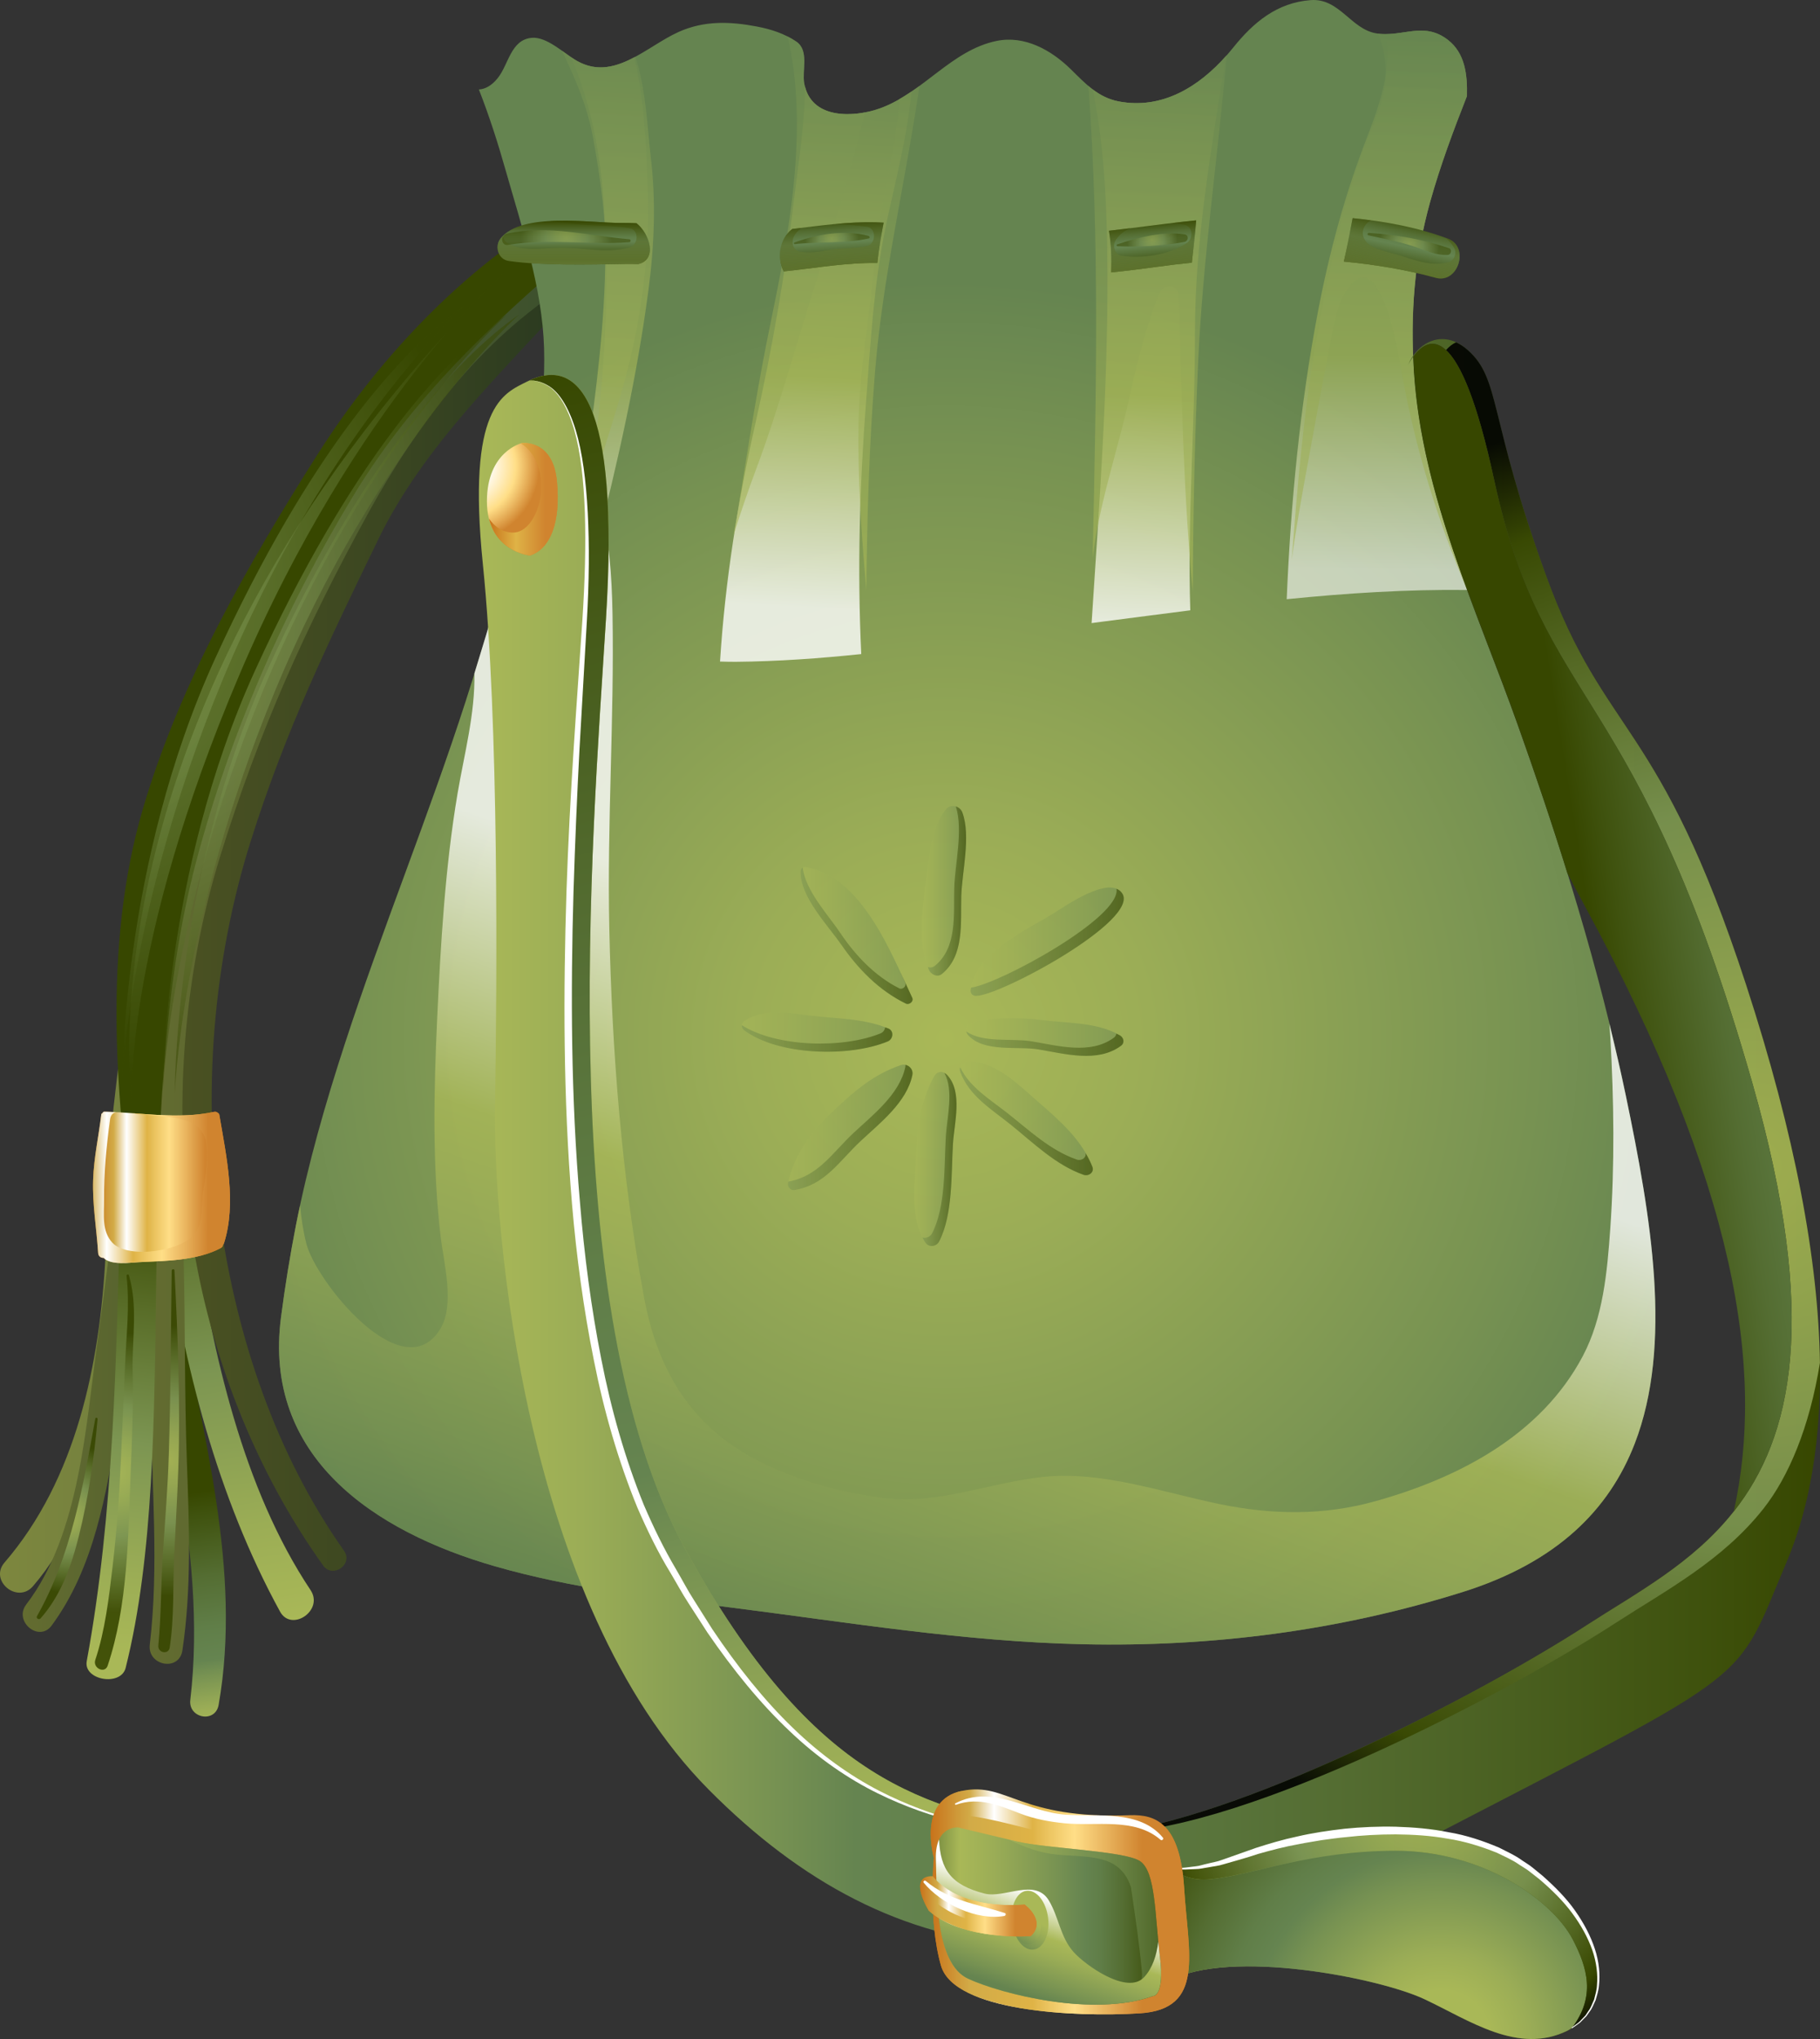 <svg width="50" height="56" viewBox="0 0 50 56" fill="none" xmlns="http://www.w3.org/2000/svg">
<rect x="0" y="0" width="50" height="56" fill="#333333" stroke="none"/>
<path d="M14.436 7.224C9.776 10.792 6.312 16.509 4.623 22.1C3.819 24.768 3.433 27.617 3.121 30.402C3.037 31.145 3.016 31.834 2.982 32.578C2.954 33.194 2.932 33.832 2.899 34.476C2.744 37.471 2.092 40.634 0.124 42.914C-0.304 43.41 0.477 44.061 0.906 43.564C2.806 41.363 3.136 37.879 3.312 35.099C3.428 33.27 3.449 31.448 3.696 29.629C3.949 27.766 4.354 25.926 4.806 24.103C5.604 20.887 6.869 17.85 8.553 15.003C10.223 12.181 12.361 9.763 14.552 7.35C14.617 7.278 14.513 7.165 14.436 7.224Z" fill="url(#paint0_linear_13345_316925)"/>
<path d="M9.418 13.769C7.991 15.865 6.734 18.024 5.767 20.376C4.724 22.916 4.164 25.625 3.771 28.335C3.362 31.15 3.081 33.983 2.684 36.8C2.356 39.129 2.2 42.13 0.721 44.066C0.367 44.53 1.07 45.117 1.418 44.646C2.591 43.058 2.929 41.001 3.241 39.093C3.728 36.119 3.97 33.109 4.35 30.121C4.725 27.169 5.197 24.246 6.151 21.419C7.029 18.814 8.354 16.334 9.71 13.954C9.808 13.783 9.529 13.606 9.418 13.769Z" fill="url(#paint1_linear_13345_316925)"/>
<path d="M15.779 5.597C12.908 7.174 10.469 9.73 8.722 12.483C6.81 15.496 4.948 18.748 3.933 22.189C2.805 26.014 3.179 30.239 3.737 34.123C4.333 38.261 5.722 42.47 5.228 46.687C5.168 47.193 5.916 47.334 6.006 46.825C6.656 43.127 5.56 39.382 4.905 35.756C4.192 31.808 4.075 27.469 4.73 23.481C5.322 19.873 7.057 16.992 8.854 13.884C10.711 10.672 13.125 8.199 15.967 5.867C16.133 5.731 15.962 5.496 15.779 5.597Z" fill="url(#paint2_linear_13345_316925)"/>
<path d="M15.612 6.236C14.245 6.619 13.081 7.836 12.133 8.85C10.99 10.072 10.045 11.464 9.1 12.841C7.093 15.767 5.683 19.074 4.841 22.52C3.944 26.193 4.009 30.206 4.535 33.925C5.035 37.467 5.972 41.12 7.693 44.261C8.006 44.834 8.905 44.23 8.531 43.67C6.664 40.872 5.845 37.144 5.336 33.859C4.78 30.279 4.861 26.604 5.536 23.049C6.193 19.593 7.754 16.24 9.682 13.326C10.539 12.03 11.431 10.749 12.425 9.554C13.416 8.363 14.686 7.524 15.741 6.422C15.828 6.331 15.714 6.207 15.612 6.236Z" fill="url(#paint3_linear_13345_316925)"/>
<path d="M15.935 6.989C13.232 7.825 11.162 10.703 9.748 12.998C8.083 15.698 6.997 18.744 5.856 21.692C5.198 23.393 4.649 25.056 4.363 26.866C4.063 28.769 4.044 30.717 4.06 32.64C4.076 34.655 4.134 36.67 4.149 38.685C4.165 40.854 4.37 43.005 4.115 45.169C4.047 45.752 4.923 45.916 5.011 45.328C5.267 43.611 5.196 41.876 5.134 40.146C5.068 38.297 5.09 36.445 5.046 34.595C4.948 30.507 4.983 26.521 6.491 22.664C7.608 19.807 8.665 16.922 10.126 14.218C10.859 12.86 11.704 11.594 12.684 10.405C13.695 9.177 14.969 8.31 16.096 7.221C16.207 7.113 16.06 6.951 15.935 6.989Z" fill="url(#paint4_linear_13345_316925)"/>
<path d="M16.249 6.049C10.261 9.066 6.937 16.363 4.771 22.349C3.522 25.799 3.402 29.526 3.304 33.157C3.192 37.286 3.134 41.552 2.383 45.623C2.286 46.148 3.323 46.324 3.452 45.807C5.005 39.612 3.492 30.809 5.393 23.649C6.324 20.14 7.83 16.718 9.698 13.629C11.48 10.681 13.847 8.598 16.426 6.395C16.581 6.263 16.459 5.944 16.249 6.049Z" fill="url(#paint5_linear_13345_316925)"/>
<path d="M15.568 7.847C13.2 9.331 11.449 11.668 10.115 14.095C8.392 17.232 7.12 20.072 6.06 23.481C5.021 26.821 4.739 30.548 5.278 34.019C5.774 37.216 6.997 40.365 8.877 42.996C9.141 43.365 9.714 42.962 9.451 42.591C7.572 39.927 6.511 36.746 6.049 33.53C5.553 30.069 5.851 26.384 6.891 23.091C7.857 20.035 8.987 17.713 10.384 14.83C11.649 12.218 13.848 10.177 15.761 8.057C15.873 7.931 15.701 7.764 15.568 7.847Z" fill="url(#paint6_linear_13345_316925)"/>
<path d="M6.033 30.662C6.032 30.656 6.031 30.65 6.03 30.645C6.028 30.637 6.027 30.628 6.026 30.619C6.021 30.593 6.004 30.576 5.985 30.565C5.958 30.541 5.924 30.527 5.882 30.536C4.86 30.754 3.891 30.553 2.867 30.532C2.842 30.531 2.826 30.549 2.817 30.57C2.799 30.578 2.784 30.59 2.782 30.614C2.71 31.215 2.579 31.788 2.558 32.401C2.535 33.082 2.653 33.739 2.696 34.414C2.702 34.509 2.775 34.55 2.848 34.547C3.034 34.756 3.579 34.677 3.793 34.666C4.521 34.629 5.406 34.631 6.067 34.276C6.106 34.255 6.124 34.223 6.127 34.188C6.139 34.175 6.149 34.16 6.155 34.14C6.502 33.048 6.219 31.757 6.033 30.662Z" fill="url(#paint7_linear_13345_316925)"/>
<path d="M6.033 30.662C6.032 30.656 6.031 30.65 6.03 30.645C6.028 30.637 6.027 30.628 6.026 30.619C6.021 30.593 6.004 30.576 5.985 30.565C5.958 30.541 5.924 30.527 5.882 30.536C5.127 30.697 4.4 30.63 3.659 30.575C4.291 30.703 5.516 30.537 5.659 31.363C5.737 31.814 5.65 32.251 5.585 32.698C5.53 33.081 5.59 33.5 5.382 33.843C5.064 34.364 3.515 34.592 3.088 34.131C2.789 33.809 2.862 33.36 2.859 32.948C2.854 32.206 2.924 31.474 3.025 30.738C3.041 30.622 3.109 30.562 3.192 30.545C3.084 30.539 2.976 30.534 2.867 30.532C2.842 30.531 2.826 30.549 2.817 30.57C2.799 30.578 2.784 30.59 2.782 30.614C2.71 31.215 2.579 31.788 2.558 32.401C2.535 33.082 2.653 33.739 2.696 34.414C2.702 34.509 2.775 34.55 2.848 34.547C3.034 34.756 3.579 34.677 3.793 34.666C4.521 34.629 5.406 34.631 6.067 34.276C6.106 34.255 6.124 34.223 6.127 34.188C6.139 34.175 6.149 34.16 6.155 34.14C6.502 33.048 6.219 31.757 6.033 30.662Z" fill="url(#paint8_linear_13345_316925)"/>
<path opacity="0.5" d="M3.62 30.328C3.62 30.328 1.994 19.202 13.895 7.444C13.895 7.444 9.792 10.979 6.577 18.532C3.362 26.086 3.62 30.328 3.62 30.328Z" fill="url(#paint9_radial_13345_316925)"/>
<path opacity="0.5" d="M4.804 30.03C4.804 30.03 4.767 24.04 7.354 18.384C9.941 12.728 12.491 9.863 14.266 8.635C14.266 8.635 10.408 12.083 7.539 19.016C4.952 25.268 4.804 30.03 4.804 30.03Z" fill="url(#paint10_radial_13345_316925)"/>
<path opacity="0.5" d="M4.471 30.03C4.471 30.03 4.434 24.04 7.021 18.384C9.608 12.728 12.158 9.863 13.932 8.635C13.932 8.635 10.075 12.083 7.206 19.016C4.618 25.268 4.471 30.03 4.471 30.03Z" fill="url(#paint11_radial_13345_316925)"/>
<path opacity="0.5" d="M3.361 29.732C3.361 29.732 3.324 23.742 5.911 18.086C8.498 12.43 11.048 9.565 12.822 8.337C12.822 8.337 8.965 11.785 6.096 18.719C3.509 24.97 3.361 29.732 3.361 29.732Z" fill="url(#paint12_radial_13345_316925)"/>
<path opacity="0.9" d="M3.54 35.024C3.529 34.988 3.472 35.001 3.476 35.038C3.569 35.865 3.47 36.659 3.436 37.485C3.401 38.343 3.36 39.2 3.323 40.058C3.28 41.05 3.209 42.039 3.093 43.025C2.994 43.868 2.888 44.782 2.618 45.589C2.542 45.816 2.881 45.977 2.958 45.746C3.514 44.084 3.52 42.203 3.589 40.468C3.627 39.529 3.667 38.589 3.644 37.649C3.624 36.783 3.795 35.866 3.54 35.024Z" fill="url(#paint13_radial_13345_316925)"/>
<path opacity="0.9" d="M4.793 34.892C4.791 34.842 4.718 34.85 4.717 34.899C4.694 36.57 4.689 38.241 4.639 39.912C4.612 40.831 4.535 41.748 4.475 42.665C4.42 43.507 4.43 44.354 4.35 45.194C4.33 45.396 4.63 45.455 4.662 45.249C4.791 44.419 4.746 43.558 4.786 42.72C4.823 41.92 4.872 41.121 4.899 40.322C4.959 38.519 4.884 36.693 4.793 34.892Z" fill="url(#paint14_radial_13345_316925)"/>
<path opacity="0.9" d="M2.618 38.964C2.278 40.832 1.96 42.715 1.016 44.387C0.983 44.447 1.072 44.496 1.114 44.449C1.678 43.812 1.961 43.008 2.165 42.192C2.429 41.138 2.584 40.056 2.681 38.975C2.684 38.934 2.625 38.922 2.618 38.964Z" fill="url(#paint15_radial_13345_316925)"/>
<path d="M44.909 39.65C44.21 41.455 42.784 42.909 40.171 43.728C36.785 44.789 33.295 45.235 29.755 45.158C26.513 45.088 23.321 44.561 20.112 44.153C17.923 43.875 15.717 43.628 13.591 43.015C10.261 42.056 7.221 40.008 7.72 36.179C7.831 35.328 7.968 34.48 8.133 33.638C8.464 31.956 8.94 30.305 9.47 28.678C10.502 25.512 11.77 22.431 12.792 19.262C13.299 17.69 13.754 16.096 14.202 14.506C14.658 12.894 14.996 11.245 14.947 9.561C14.898 7.912 14.336 6.241 13.888 4.666C13.678 3.924 13.44 3.182 13.156 2.458C13.328 2.447 13.504 2.356 13.673 2.146C13.975 1.772 14.029 1.092 14.607 1.039C15.03 1.001 15.505 1.478 15.853 1.674C16.867 2.246 17.748 1.281 18.642 0.878C19.346 0.561 20.054 0.588 20.795 0.729C21.179 0.802 21.55 0.921 21.877 1.142C22.235 1.386 22.032 1.927 22.094 2.285C22.269 3.295 23.468 3.232 24.181 2.974C25.359 2.548 26.139 1.378 27.379 1.124C28.154 0.965 28.883 1.378 29.416 1.9C29.82 2.296 30.162 2.676 30.735 2.786C32.035 3.034 33.114 2.261 33.879 1.307C34.438 0.611 35.084 0.073 36.006 0.003C36.802 -0.057 37.111 0.806 37.818 0.917C38.535 1.031 39.103 0.579 39.772 1.091C40.25 1.457 40.316 2.051 40.301 2.64C39.927 3.589 39.571 4.544 39.294 5.53C38.859 7.083 38.74 8.624 38.846 10.229C39.067 13.607 40.569 16.747 41.689 19.888C42.879 23.225 43.942 26.615 44.665 30.088C45.358 33.413 45.962 36.929 44.909 39.65Z" fill="url(#paint16_radial_13345_316925)"/>
<path opacity="0.8" d="M44.665 30.088C44.528 29.428 44.374 28.771 44.214 28.117C44.222 28.234 44.232 28.352 44.239 28.47C44.34 30.227 44.361 31.993 44.238 33.75C44.155 34.923 44.042 36.19 43.482 37.247C42.333 39.417 40.068 40.592 37.788 41.229C36.364 41.627 34.954 41.606 33.51 41.31C31.943 40.989 30.285 40.395 28.669 40.562C27.212 40.712 25.755 41.334 24.276 41.143C23.084 40.988 21.861 40.658 20.788 40.099C18.962 39.147 18.058 37.612 17.689 35.607C17.077 32.285 16.813 28.877 16.739 25.502C16.675 22.614 16.879 19.73 16.827 16.845C16.791 14.825 16.542 12.439 14.875 11.223C14.756 12.334 14.507 13.428 14.202 14.506C13.826 15.838 13.444 17.172 13.033 18.494C13.055 19.601 12.754 20.709 12.57 21.795C12.229 23.812 12.104 25.945 12.01 27.988C11.918 29.968 11.874 31.998 12.106 33.97C12.19 34.678 12.505 35.846 12.091 36.508C11.054 38.17 8.672 35.179 8.415 34.152C8.328 33.803 8.275 33.453 8.244 33.103C8.206 33.281 8.168 33.459 8.133 33.638C7.968 34.48 7.831 35.328 7.72 36.179C7.221 40.009 10.261 42.056 13.591 43.015C15.717 43.628 17.923 43.875 20.112 44.154C23.321 44.561 26.513 45.088 29.755 45.159C33.295 45.236 36.785 44.789 40.171 43.728C42.784 42.91 44.21 41.455 44.909 39.651C45.962 36.929 45.358 33.413 44.665 30.088Z" fill="url(#paint17_linear_13345_316925)"/>
<path opacity="0.8" d="M30.424 7.438C30.44 10.67 30.198 13.89 29.989 17.113C30.087 17.1 30.185 17.086 30.283 17.074C31.087 16.971 31.893 16.864 32.7 16.762C32.618 14.225 32.831 11.669 32.829 9.137C32.827 6.577 33.287 4.064 33.677 1.543C32.928 2.383 31.923 3.013 30.733 2.786C30.451 2.732 30.226 2.612 30.021 2.458C30.048 2.586 30.071 2.711 30.093 2.83C30.363 4.348 30.416 5.899 30.424 7.438Z" fill="url(#paint18_linear_13345_316925)"/>
<path opacity="0.6" d="M37.572 3.727C36.962 5.289 36.525 6.899 36.21 8.548C35.71 11.162 35.461 13.805 35.349 16.457C36.996 16.291 38.649 16.184 40.303 16.204C39.592 14.265 38.979 12.291 38.843 10.229C38.738 8.624 38.857 7.083 39.292 5.53C39.568 4.544 39.925 3.589 40.298 2.64C40.313 2.051 40.248 1.457 39.77 1.091C39.181 0.641 38.671 0.935 38.069 0.936C38.239 1.865 37.922 2.83 37.572 3.727Z" fill="url(#paint19_linear_13345_316925)"/>
<path opacity="0.8" d="M19.781 18.169C19.925 18.173 20.07 18.177 20.215 18.176C21.367 18.166 22.516 18.083 23.661 17.964C23.549 15.64 23.617 13.307 23.796 10.991C23.916 9.423 24.005 7.818 24.322 6.276C24.58 5.026 24.925 3.785 25.039 2.516C24.769 2.699 24.488 2.862 24.18 2.974C23.485 3.225 22.334 3.288 22.112 2.362C22.114 3.388 21.941 4.425 21.817 5.456C21.567 7.535 21.215 9.583 20.753 11.627C20.266 13.786 19.921 15.96 19.781 18.169Z" fill="url(#paint20_linear_13345_316925)"/>
<path opacity="0.6" d="M16.128 12.527C15.887 14.266 15.516 16.013 15.131 17.738C15.133 17.738 15.134 17.738 15.136 17.738C15.289 17.747 15.441 17.76 15.593 17.773C15.874 16.863 16.14 15.951 16.375 15.029C16.971 12.695 17.5 10.354 17.815 7.964C17.976 6.744 18.025 5.52 17.876 4.295C17.797 3.644 17.747 2.414 17.455 1.557C16.945 1.832 16.419 1.994 15.851 1.674C15.801 1.646 15.748 1.611 15.693 1.574C17.124 4.94 16.617 9.012 16.128 12.527Z" fill="url(#paint21_linear_13345_316925)"/>
<path opacity="0.6" d="M16.661 7.328C16.672 9.526 16.472 11.689 16.09 13.844C16.417 12.904 16.724 11.956 17.009 10.997C17.582 9.07 17.869 7.141 17.794 5.124C17.751 3.945 17.695 2.731 17.427 1.574C16.927 1.839 16.411 1.988 15.854 1.674C15.73 1.604 15.589 1.499 15.44 1.394C15.794 2.141 16.12 2.872 16.283 3.734C16.507 4.921 16.656 6.118 16.661 7.328Z" fill="url(#paint22_linear_13345_316925)"/>
<path opacity="0.6" d="M20.3 13.851C20.255 14.136 20.204 14.419 20.15 14.701C20.34 14.101 20.541 13.505 20.762 12.915C21.418 11.165 21.896 9.362 22.469 7.585C22.949 6.099 23.395 4.604 23.765 3.087C23.075 3.22 22.237 3.117 22.093 2.285C22.031 1.927 22.234 1.386 21.875 1.142C21.799 1.09 21.72 1.045 21.639 1.004C22.233 3.532 21.663 6.484 21.169 8.873C20.825 10.531 20.569 12.181 20.3 13.851Z" fill="url(#paint23_linear_13345_316925)"/>
<path opacity="0.6" d="M30.018 15.313C30.061 14.989 30.111 14.666 30.176 14.348C30.409 13.2 30.769 12.082 31.024 10.936C31.242 9.957 31.471 8.99 31.851 8.059C31.964 7.783 32.38 7.803 32.388 8.133C32.458 10.841 32.513 13.557 32.768 16.251C32.778 14.142 32.82 12.032 32.917 9.925C33.046 7.102 33.457 4.325 33.7 1.52C32.95 2.372 31.937 3.015 30.736 2.786C30.397 2.721 30.14 2.561 29.902 2.36C30.218 6.671 30.111 10.993 30.018 15.313Z" fill="url(#paint24_linear_13345_316925)"/>
<path opacity="0.6" d="M36.148 9.434C35.807 11.395 35.638 13.39 35.487 15.376C35.605 14.502 35.762 13.634 35.921 12.767C36.112 11.731 36.298 10.694 36.502 9.661C36.608 9.122 36.687 8.429 37.002 7.963C37.924 6.594 38.43 9.785 38.489 10.123C38.861 12.268 39.486 14.265 40.315 16.23C39.599 14.282 38.982 12.301 38.846 10.229C38.74 8.624 38.859 7.083 39.294 5.53C39.571 4.545 39.927 3.59 40.301 2.64C40.316 2.051 40.25 1.457 39.772 1.091C39.116 0.589 38.557 1.012 37.86 0.923C38.17 1.706 38.148 2.445 37.734 3.419C36.929 5.313 36.501 7.411 36.148 9.434Z" fill="url(#paint25_linear_13345_316925)"/>
<path opacity="0.6" d="M24.712 2.717C24.608 4.168 24.173 5.56 24.049 7.009C23.919 8.537 23.617 10.045 23.588 11.582C23.559 13.132 23.665 14.672 23.8 16.212C23.82 14.214 23.877 12.217 24.038 10.226C24.254 7.566 24.88 4.984 25.259 2.36C25.082 2.489 24.9 2.61 24.712 2.717Z" fill="url(#paint26_linear_13345_316925)"/>
<path d="M47.971 27.054C45.587 19.742 44.09 20.244 42.482 15.835C40.875 11.426 41.235 10.421 40.32 9.612C39.625 8.996 38.931 9.43 38.686 10.016C39.113 9.252 40.033 8.487 41.041 13.156C42.427 19.574 44.977 18.682 48.137 29.733C49.989 36.209 49.232 39.483 47.63 41.512C46.498 42.945 44.945 43.757 43.591 44.635C40.32 46.756 32.06 51.054 28.789 50.328C25.518 49.603 22.413 49.1 18.81 42.514C15.207 35.928 16.26 23.202 16.648 17.007C17.036 10.812 15.821 9.805 14.486 10.477C13.82 10.812 12.822 11.146 13.266 15.5C13.71 19.854 13.654 26.998 13.599 30.347C13.543 33.696 14.375 44.021 19.475 49.156C24.576 54.291 30.508 55.017 39.433 50.384C48.359 45.751 47.638 46.31 49.08 42.905C50.521 39.5 50.355 34.365 47.971 27.054Z" fill="url(#paint27_linear_13345_316925)"/>
<path opacity="0.9" d="M48.444 41.438C49.135 40.563 49.712 39.207 49.998 37.43C49.955 34.61 49.317 31.178 47.972 27.054C45.588 19.742 44.091 20.244 42.483 15.835C40.876 11.426 41.236 10.421 40.321 9.612C40.215 9.518 40.109 9.451 40.005 9.403C39.903 9.444 39.81 9.52 39.726 9.615C40.118 9.976 40.571 10.971 41.042 13.156C42.428 19.575 44.978 18.682 48.138 29.733C49.99 36.209 49.233 39.483 47.631 41.512C46.499 42.946 44.946 43.757 43.592 44.635C40.825 46.43 34.488 49.781 30.621 50.332C34.346 50.21 41.434 46.488 44.405 44.561C45.759 43.683 47.313 42.871 48.444 41.438Z" fill="url(#paint28_radial_13345_316925)"/>
<path d="M16.055 17.155C15.667 23.351 14.614 36.076 18.217 42.663C21.821 49.249 24.925 49.751 28.196 50.477C29.047 50.665 30.235 50.513 31.584 50.149C30.48 50.402 29.511 50.488 28.788 50.328C25.516 49.602 22.412 49.1 18.808 42.514C15.205 35.928 16.258 23.202 16.646 17.006C17.029 10.909 15.857 9.839 14.548 10.447C15.59 10.439 16.378 11.999 16.055 17.155Z" fill="url(#paint29_linear_13345_316925)"/>
<path d="M14.338 12.169C14.338 12.169 15.188 12.058 15.299 13.211C15.409 14.365 15.114 15.072 14.559 15.258C14.559 15.258 13.377 15.146 13.377 13.769C13.377 12.393 14.338 12.169 14.338 12.169Z" fill="url(#paint30_radial_13345_316925)"/>
<path d="M15.3 13.211C15.189 12.058 14.339 12.169 14.339 12.169C14.339 12.169 14.326 12.173 14.308 12.179C14.428 12.244 14.531 12.353 14.61 12.46C14.888 12.841 14.928 13.424 14.801 13.869C14.71 14.189 14.467 14.642 14.073 14.627C13.798 14.616 13.585 14.462 13.433 14.243C13.665 15.172 14.561 15.258 14.561 15.258C15.115 15.072 15.411 14.365 15.3 13.211Z" fill="url(#paint31_linear_13345_316925)"/>
<path d="M17.533 7.253C18.065 7.133 17.852 6.418 17.486 6.131C17.348 6.125 17.21 6.121 17.072 6.123C16.265 6.132 14.323 5.811 13.75 6.55C13.581 6.768 13.685 7.126 13.976 7.167C14.87 7.294 16.115 7.269 17.164 7.25C17.287 7.248 17.41 7.249 17.533 7.253Z" fill="url(#paint32_linear_13345_316925)"/>
<path d="M24.276 6.115C24.208 6.112 24.139 6.108 24.071 6.106C23.293 6.084 22.53 6.198 21.764 6.289C21.408 6.567 21.341 7.064 21.529 7.454C22.269 7.379 23.006 7.251 23.754 7.226C23.87 7.221 23.987 7.222 24.103 7.222C24.139 6.853 24.206 6.484 24.276 6.115Z" fill="url(#paint33_linear_13345_316925)"/>
<path d="M32.862 6.053C32.751 6.064 32.641 6.075 32.533 6.087C31.837 6.162 31.153 6.262 30.466 6.338C30.527 6.713 30.542 7.097 30.529 7.482C30.958 7.438 31.388 7.383 31.819 7.324C32.122 7.282 32.431 7.245 32.743 7.214C32.785 6.827 32.831 6.441 32.862 6.053Z" fill="url(#paint34_linear_13345_316925)"/>
<path d="M39.778 6.555C38.978 6.255 38.083 6.081 37.16 5.991C37.086 6.39 37.01 6.789 36.919 7.184C37.788 7.267 38.641 7.409 39.444 7.631C40.063 7.802 40.378 6.778 39.778 6.555Z" fill="url(#paint35_linear_13345_316925)"/>
<path opacity="0.6" d="M17.486 6.131C17.348 6.125 17.21 6.121 17.072 6.122C16.622 6.128 15.821 6.031 15.1 6.071C15.368 6.104 15.636 6.139 15.908 6.164C16.371 6.206 16.832 6.189 17.293 6.267C17.569 6.313 17.537 6.73 17.293 6.797C16.648 6.976 16.016 6.792 15.366 6.805C14.917 6.814 14.345 6.925 13.94 6.677C13.873 6.635 13.831 6.561 13.815 6.483C13.794 6.505 13.769 6.525 13.75 6.55C13.581 6.768 13.685 7.126 13.976 7.167C14.87 7.294 16.115 7.269 17.164 7.249C17.287 7.247 17.41 7.249 17.533 7.253C18.065 7.133 17.852 6.418 17.486 6.131Z" fill="url(#paint36_linear_13345_316925)"/>
<path opacity="0.6" d="M24.071 6.106C23.698 6.096 23.329 6.117 22.962 6.151C23.247 6.167 23.531 6.19 23.815 6.229C24.089 6.267 24.064 6.701 23.815 6.76C23.483 6.839 23.147 6.799 22.816 6.86C22.529 6.913 22.259 6.965 21.969 6.909C21.784 6.872 21.736 6.653 21.806 6.505C21.849 6.414 21.91 6.349 21.98 6.297C21.985 6.284 21.993 6.273 21.999 6.26C21.921 6.27 21.843 6.279 21.764 6.289C21.408 6.567 21.341 7.064 21.529 7.454C22.269 7.379 23.006 7.251 23.754 7.226C23.87 7.221 23.987 7.222 24.103 7.222C24.139 6.853 24.206 6.484 24.276 6.115C24.208 6.112 24.139 6.108 24.071 6.106Z" fill="url(#paint37_linear_13345_316925)"/>
<path opacity="0.6" d="M32.533 6.087C32.416 6.099 32.3 6.115 32.183 6.129C32.301 6.137 32.419 6.15 32.537 6.174C32.785 6.225 32.785 6.556 32.602 6.677C32.113 7.003 31.374 7.111 30.802 7.021C30.623 6.993 30.56 6.758 30.639 6.617C30.733 6.449 30.885 6.345 31.053 6.266C30.857 6.291 30.661 6.316 30.466 6.338C30.527 6.713 30.542 7.097 30.529 7.482C30.958 7.438 31.388 7.383 31.819 7.324C32.122 7.282 32.431 7.245 32.743 7.214C32.785 6.827 32.831 6.441 32.862 6.053C32.751 6.064 32.641 6.075 32.533 6.087Z" fill="url(#paint38_linear_13345_316925)"/>
<path opacity="0.6" d="M39.778 6.555C39.762 6.548 39.744 6.544 39.727 6.538C39.809 6.613 39.883 6.698 39.945 6.802C40.034 6.952 39.952 7.164 39.782 7.207C39.376 7.307 38.968 7.184 38.582 7.054C38.304 6.961 37.988 6.909 37.723 6.784C37.499 6.679 37.356 6.446 37.495 6.207C37.538 6.134 37.597 6.086 37.664 6.053C37.497 6.03 37.33 6.008 37.16 5.991C37.086 6.39 37.01 6.789 36.919 7.184C37.788 7.267 38.641 7.409 39.444 7.631C40.063 7.802 40.378 6.778 39.778 6.555Z" fill="url(#paint39_linear_13345_316925)"/>
<g opacity="0.5">
<path d="M26.436 22.311C26.367 22.125 26.11 22.068 25.982 22.231C25.602 22.712 25.536 23.427 25.461 24.011C25.362 24.789 25.188 25.906 25.516 26.632C25.575 26.764 25.749 26.854 25.878 26.749C26.498 26.241 26.387 25.344 26.408 24.612C26.428 23.945 26.678 22.959 26.436 22.311Z" fill="url(#paint40_linear_13345_316925)"/>
<path d="M26.026 29.528C25.915 29.406 25.747 29.409 25.662 29.561C25.298 30.212 25.196 30.953 25.169 31.693C25.141 32.456 24.976 33.471 25.425 34.129C25.522 34.272 25.727 34.239 25.802 34.095C26.18 33.363 26.132 32.243 26.18 31.425C26.214 30.845 26.456 30.001 26.026 29.528Z" fill="url(#paint41_linear_13345_316925)"/>
<path d="M24.407 28.248C23.726 27.963 22.971 27.981 22.248 27.892C21.633 27.815 20.987 27.68 20.444 28.046C20.365 28.099 20.357 28.228 20.434 28.287C21.366 28.996 23.337 29.041 24.392 28.602C24.538 28.54 24.569 28.316 24.407 28.248Z" fill="url(#paint42_linear_13345_316925)"/>
<path d="M30.771 28.438C30.158 28.076 29.357 28.105 28.666 28.02C28.011 27.939 27.369 27.938 26.722 28.075C26.537 28.114 26.478 28.302 26.608 28.44C27.046 28.907 27.943 28.726 28.526 28.821C29.255 28.941 30.15 29.198 30.797 28.723C30.904 28.644 30.877 28.501 30.771 28.438Z" fill="url(#paint43_linear_13345_316925)"/>
<path d="M24.747 29.253C24.01 29.505 23.498 29.942 22.933 30.473C22.305 31.064 21.842 31.647 21.647 32.495C21.625 32.592 21.719 32.702 21.819 32.685C22.671 32.546 23.044 31.9 23.641 31.342C24.172 30.844 24.913 30.274 25.065 29.524C25.102 29.341 24.915 29.195 24.747 29.253Z" fill="url(#paint44_linear_13345_316925)"/>
<path d="M30.011 32.046C29.73 31.324 29.138 30.798 28.569 30.304C28.018 29.827 27.401 29.183 26.641 29.144C26.477 29.136 26.32 29.27 26.385 29.448C26.628 30.106 27.248 30.472 27.775 30.896C28.396 31.397 29.005 31.997 29.77 32.267C29.906 32.315 30.071 32.201 30.011 32.046Z" fill="url(#paint45_linear_13345_316925)"/>
<path d="M30.826 24.531C30.475 24.026 29.252 24.895 28.93 25.093C28.19 25.549 26.751 26.196 26.666 27.199C26.659 27.29 26.716 27.349 26.805 27.352C27.429 27.377 31.341 25.271 30.826 24.531Z" fill="url(#paint46_linear_13345_316925)"/>
<path d="M25.06 27.401C24.467 26.144 23.683 24.086 22.131 23.81C22.05 23.796 21.992 23.862 21.992 23.938C21.984 24.639 22.737 25.406 23.117 25.954C23.579 26.619 24.153 27.206 24.884 27.564C24.979 27.61 25.11 27.506 25.06 27.401Z" fill="url(#paint47_linear_13345_316925)"/>
</g>
<g opacity="0.6">
<path d="M26.215 24.389C26.193 25.12 26.305 26.018 25.684 26.525C25.624 26.574 25.554 26.58 25.491 26.56C25.5 26.583 25.506 26.609 25.516 26.632C25.576 26.764 25.749 26.854 25.878 26.748C26.499 26.241 26.387 25.344 26.409 24.612C26.428 23.944 26.678 22.958 26.437 22.311C26.405 22.228 26.337 22.172 26.259 22.149C26.466 22.796 26.233 23.741 26.215 24.389Z" fill="url(#paint48_linear_13345_316925)"/>
<path d="M25.943 29.466C26.211 29.953 26.015 30.683 25.985 31.201C25.936 32.019 25.986 33.14 25.607 33.871C25.554 33.973 25.438 34.017 25.339 33.986C25.365 34.035 25.392 34.083 25.424 34.129C25.521 34.272 25.726 34.239 25.801 34.095C26.179 33.363 26.131 32.242 26.179 31.424C26.213 30.845 26.455 30.001 26.024 29.527C26 29.501 25.972 29.481 25.943 29.466Z" fill="url(#paint49_linear_13345_316925)"/>
<path d="M24.391 28.601C24.537 28.54 24.568 28.315 24.406 28.247C24.377 28.235 24.347 28.227 24.317 28.215C24.308 28.283 24.266 28.349 24.197 28.378C23.193 28.796 21.359 28.774 20.381 28.158C20.377 28.207 20.393 28.256 20.433 28.287C21.366 28.996 23.337 29.041 24.391 28.601Z" fill="url(#paint50_linear_13345_316925)"/>
<path d="M30.77 28.438C30.737 28.419 30.702 28.405 30.668 28.388C30.664 28.429 30.643 28.469 30.601 28.5C29.954 28.975 29.06 28.718 28.33 28.598C27.8 28.511 27.011 28.652 26.544 28.327C26.553 28.366 26.573 28.405 26.607 28.44C27.044 28.907 27.941 28.726 28.524 28.821C29.254 28.941 30.149 29.198 30.795 28.723C30.903 28.644 30.875 28.501 30.77 28.438Z" fill="url(#paint51_linear_13345_316925)"/>
<path d="M24.875 29.245C24.875 29.263 24.875 29.281 24.872 29.3C24.719 30.051 23.978 30.621 23.446 31.118C22.859 31.668 22.485 32.302 21.659 32.453C21.656 32.467 21.651 32.48 21.647 32.495C21.625 32.592 21.719 32.701 21.819 32.685C22.671 32.545 23.044 31.899 23.641 31.341C24.172 30.844 24.913 30.274 25.065 29.523C25.093 29.387 24.996 29.271 24.875 29.245Z" fill="url(#paint52_linear_13345_316925)"/>
<path d="M29.822 31.666C29.853 31.797 29.708 31.89 29.585 31.848C28.848 31.595 28.263 31.031 27.665 30.562C27.189 30.188 26.637 29.86 26.378 29.31C26.367 29.351 26.366 29.396 26.384 29.446C26.627 30.104 27.247 30.47 27.774 30.894C28.395 31.395 29.004 31.996 29.769 32.266C29.905 32.313 30.07 32.2 30.01 32.044C29.958 31.911 29.893 31.786 29.822 31.666Z" fill="url(#paint53_linear_13345_316925)"/>
<path d="M26.679 27.124C26.675 27.149 26.668 27.173 26.666 27.198C26.659 27.289 26.716 27.348 26.805 27.351C27.429 27.376 31.341 25.27 30.826 24.53C30.786 24.472 30.732 24.434 30.672 24.409C30.813 25.196 27.441 27.027 26.679 27.124Z" fill="url(#paint54_linear_13345_316925)"/>
<path d="M24.884 27.562C24.979 27.609 25.11 27.505 25.06 27.4C24.956 27.178 24.845 26.931 24.726 26.674C24.774 26.783 24.822 26.89 24.867 26.99C24.913 27.09 24.792 27.189 24.705 27.145C24.034 26.805 23.506 26.249 23.081 25.618C22.753 25.129 22.121 24.456 22.053 23.826C22.017 23.848 21.992 23.89 21.992 23.937C21.984 24.637 22.737 25.404 23.117 25.952C23.579 26.618 24.153 27.205 24.884 27.562Z" fill="url(#paint55_linear_13345_316925)"/>
</g>
<path d="M48.138 29.732C44.978 18.681 42.428 19.574 41.042 13.155C40.132 8.944 39.295 9.154 38.826 9.796C38.832 9.94 38.838 10.084 38.847 10.229C39.069 13.607 40.571 16.747 41.691 19.888C42.173 21.242 42.634 22.606 43.06 23.98C43.215 24.276 43.372 24.574 43.536 24.877C47.719 32.571 48.486 37.649 47.631 41.512C49.233 39.483 49.989 36.209 48.138 29.732Z" fill="url(#paint56_linear_13345_316925)"/>
<path opacity="0.5" d="M23.862 6.479C23.19 6.302 22.467 6.431 21.825 6.659C21.8 6.668 21.808 6.708 21.835 6.705C22.503 6.629 23.21 6.696 23.868 6.548C23.906 6.539 23.893 6.487 23.862 6.479Z" fill="url(#paint57_radial_13345_316925)"/>
<path opacity="0.5" d="M17.292 6.571C16.154 6.476 15.072 6.172 13.932 6.413C13.74 6.454 13.756 6.76 13.958 6.726C15.076 6.541 16.171 6.736 17.288 6.652C17.333 6.649 17.339 6.575 17.292 6.571Z" fill="url(#paint58_radial_13345_316925)"/>
<path opacity="0.5" d="M32.548 6.439C31.964 6.342 31.247 6.525 30.692 6.712C30.662 6.722 30.675 6.762 30.703 6.763C31.287 6.789 31.965 6.755 32.539 6.645C32.648 6.624 32.671 6.46 32.548 6.439Z" fill="url(#paint59_radial_13345_316925)"/>
<path opacity="0.5" d="M39.806 6.815C39.075 6.57 38.379 6.447 37.609 6.396C37.566 6.394 37.554 6.454 37.597 6.463C38.018 6.558 38.451 6.638 38.86 6.775C39.162 6.875 39.45 7.018 39.773 7.002C39.867 6.998 39.901 6.847 39.806 6.815Z" fill="url(#paint60_radial_13345_316925)"/>
<path d="M14.548 10.447C14.543 10.461 14.742 10.415 15.043 10.583C15.353 10.745 15.631 11.201 15.815 11.809C16.001 12.421 16.099 13.195 16.147 14.081C16.193 14.968 16.186 15.972 16.122 17.062C16.06 18.151 15.992 19.331 15.92 20.579C15.854 21.827 15.798 23.143 15.755 24.505C15.677 27.228 15.682 30.139 15.934 33.032C16.052 34.478 16.241 35.919 16.517 37.318C16.789 38.718 17.177 40.072 17.686 41.327C17.955 41.952 18.242 42.542 18.578 43.108C18.744 43.391 18.893 43.681 19.066 43.948C19.235 44.217 19.404 44.483 19.569 44.745C20.261 45.777 20.997 46.699 21.776 47.45C22.552 48.203 23.369 48.778 24.149 49.181C24.93 49.584 25.66 49.833 26.267 50.002C26.876 50.173 27.36 50.283 27.69 50.361C28.02 50.437 28.196 50.477 28.196 50.477C28.196 50.477 28.02 50.44 27.688 50.37C27.357 50.299 26.87 50.198 26.258 50.038C25.645 49.88 24.908 49.645 24.113 49.253C23.319 48.863 22.48 48.296 21.69 47.541C20.895 46.791 20.143 45.869 19.435 44.837C19.265 44.573 19.093 44.306 18.918 44.036C18.741 43.767 18.589 43.481 18.421 43.2C18.079 42.644 17.781 42.028 17.509 41.402C16.989 40.133 16.593 38.768 16.315 37.359C16.031 35.951 15.836 34.503 15.713 33.051C15.47 30.144 15.476 27.226 15.562 24.499C15.652 21.77 15.853 19.23 15.998 17.055C16.07 15.967 16.096 14.968 16.068 14.084C16.036 13.201 15.953 12.429 15.779 11.819C15.608 11.214 15.341 10.757 15.039 10.591C14.744 10.419 14.542 10.461 14.548 10.447Z" fill="white"/>
<path d="M31.923 51.249C31.923 51.249 32.56 51.556 34.224 50.942C35.887 50.328 39.795 49.658 42.013 51.305C44.23 52.951 44.424 55.1 43.066 55.77C41.708 56.44 40.377 55.491 39.13 54.905C37.883 54.319 33.78 53.509 32.117 54.403L31.923 51.249Z" fill="url(#paint61_linear_13345_316925)"/>
<path d="M43.205 53.259C42.65 52.198 40.738 50.831 38.354 50.831C35.97 50.831 34.417 51.501 33.253 51.612C32.758 51.66 32.42 51.505 32.193 51.312C32.008 51.289 31.923 51.25 31.923 51.25L32.117 54.403C33.78 53.51 37.883 54.319 39.13 54.905C40.377 55.491 41.708 56.44 43.066 55.77C43.109 55.749 43.146 55.722 43.186 55.698C43.842 54.832 43.616 54.046 43.205 53.259Z" fill="url(#paint62_radial_13345_316925)"/>
<path opacity="0.9" d="M42.011 51.305C39.794 49.658 35.885 50.328 34.222 50.942C33.16 51.334 32.517 51.35 32.191 51.311C32.418 51.504 32.756 51.659 33.252 51.612C34.416 51.5 35.968 50.831 38.352 50.831C40.736 50.831 42.648 52.198 43.203 53.258C43.614 54.045 43.84 54.832 43.184 55.697C44.404 54.96 44.158 52.899 42.011 51.305Z" fill="url(#paint63_radial_13345_316925)"/>
<path d="M43.176 55.688C43.176 55.688 43.225 55.653 43.316 55.585C43.338 55.568 43.365 55.55 43.391 55.527C43.414 55.502 43.44 55.475 43.468 55.446C43.496 55.416 43.526 55.385 43.558 55.351C43.584 55.312 43.611 55.27 43.64 55.227C43.705 55.144 43.74 55.031 43.794 54.917C43.824 54.795 43.867 54.665 43.873 54.518C43.898 54.229 43.862 53.894 43.743 53.554C43.623 53.215 43.434 52.871 43.189 52.541C42.944 52.209 42.632 51.903 42.291 51.612C42.202 51.543 42.114 51.473 42.024 51.403C41.943 51.335 41.833 51.277 41.739 51.213C41.546 51.076 41.333 50.989 41.126 50.886C40.693 50.712 40.236 50.567 39.763 50.497C39.294 50.412 38.815 50.385 38.346 50.38C37.875 50.38 37.413 50.406 36.967 50.457C36.744 50.476 36.525 50.511 36.312 50.538C36.099 50.577 35.89 50.605 35.688 50.647C35.283 50.719 34.907 50.82 34.562 50.918C34.225 51.032 33.893 51.119 33.615 51.201C33.476 51.247 33.331 51.258 33.206 51.284C33.078 51.302 32.964 51.334 32.855 51.333C32.642 51.341 32.476 51.356 32.362 51.337C32.248 51.327 32.188 51.322 32.188 51.322L32.191 51.3C32.191 51.3 32.251 51.3 32.363 51.3C32.475 51.31 32.64 51.282 32.847 51.257C32.951 51.249 33.062 51.207 33.184 51.182C33.306 51.149 33.439 51.133 33.577 51.079C33.854 50.981 34.167 50.87 34.509 50.75C34.856 50.638 35.236 50.524 35.645 50.437C36.053 50.342 36.489 50.277 36.943 50.225C37.397 50.18 37.869 50.158 38.349 50.17C38.828 50.185 39.316 50.224 39.795 50.321C40.277 50.401 40.744 50.557 41.188 50.746C41.404 50.857 41.628 50.956 41.815 51.094C41.912 51.162 42.009 51.214 42.105 51.294C42.195 51.368 42.285 51.44 42.373 51.513C42.716 51.816 43.031 52.132 43.273 52.478C43.516 52.822 43.702 53.179 43.816 53.53C43.931 53.881 43.961 54.226 43.928 54.524C43.918 54.675 43.871 54.808 43.836 54.933C43.779 55.049 43.74 55.164 43.671 55.248C43.641 55.291 43.611 55.333 43.584 55.372C43.55 55.407 43.519 55.438 43.489 55.468C43.46 55.498 43.433 55.525 43.408 55.55C43.381 55.572 43.354 55.589 43.331 55.606C43.239 55.672 43.189 55.706 43.189 55.706L43.176 55.688Z" fill="white"/>
<path d="M25.657 51.026C25.657 51.026 25.186 49.435 26.433 49.184C27.681 48.933 27.986 49.972 31.035 49.854C31.756 49.826 32.421 50.077 32.532 51.863C32.643 53.649 33.114 55.184 31.312 55.295C29.51 55.407 26.211 55.24 25.851 53.984C25.491 52.728 25.657 51.026 25.657 51.026Z" fill="url(#paint64_linear_13345_316925)"/>
<path d="M32.531 51.863C32.474 50.937 32.267 50.426 31.98 50.15C32.149 50.422 32.23 50.763 32.195 51.165C32.168 51.472 32.048 51.554 31.949 51.249C31.627 50.252 29.832 50.56 29.046 50.406C28.169 50.235 27.326 49.939 26.433 49.85C26.253 49.832 26.058 49.62 26.197 49.436C26.272 49.336 26.346 49.256 26.422 49.187C25.189 49.446 25.657 51.026 25.657 51.026C25.657 51.026 25.491 52.728 25.851 53.984C26.211 55.24 29.51 55.407 31.311 55.295C33.113 55.184 32.642 53.649 32.531 51.863Z" fill="url(#paint65_linear_13345_316925)"/>
<path d="M26.321 50.189C26.321 50.189 25.684 50.133 25.711 51.054C25.739 51.975 25.684 53.928 26.598 54.347C27.513 54.766 30.035 55.407 31.671 54.822C31.671 54.822 32.004 54.849 31.865 53.733C31.726 52.617 31.754 51.389 31.311 51.11C30.867 50.831 28.753 50.768 27.957 50.58C27.014 50.356 26.321 50.189 26.321 50.189Z" fill="url(#paint66_linear_13345_316925)"/>
<path opacity="0.5" d="M31.865 53.733C31.726 52.617 31.754 51.389 31.311 51.11C30.867 50.831 28.753 50.768 27.957 50.579C27.876 50.56 27.797 50.542 27.721 50.523C28.132 50.728 28.56 50.894 29.085 50.941C29.532 50.981 30.193 50.958 30.594 51.199C30.845 51.351 30.989 51.574 31.071 51.836C31.191 52.654 31.302 53.398 31.371 54.152C31.407 54.542 31.179 54.816 30.965 54.993C31.212 54.956 31.45 54.901 31.671 54.821C31.671 54.821 32.004 54.849 31.865 53.733Z" fill="url(#paint67_linear_13345_316925)"/>
<path d="M31.865 53.732C31.848 53.599 31.834 53.463 31.821 53.328C31.774 53.711 31.66 54.055 31.433 54.301C30.969 54.805 29.808 53.962 29.498 53.616C29.123 53.197 29.092 52.655 28.813 52.194C28.438 51.573 27.594 52.144 27.052 52.007C26.128 51.773 25.833 51.346 25.799 50.522C25.741 50.647 25.704 50.818 25.711 51.053C25.739 51.974 25.684 53.928 26.598 54.346C27.513 54.765 30.035 55.407 31.671 54.821C31.671 54.821 32.004 54.849 31.865 53.732Z" fill="url(#paint68_linear_13345_316925)"/>
<path d="M28.794 52.676C28.848 53.122 28.669 53.511 28.396 53.544C28.122 53.578 27.857 53.243 27.803 52.797C27.75 52.351 27.928 51.962 28.202 51.929C28.475 51.896 28.741 52.23 28.794 52.676Z" fill="url(#paint69_linear_13345_316925)"/>
<path d="M28.594 52.746C28.635 53.083 28.493 53.378 28.279 53.404C28.064 53.43 27.858 53.178 27.817 52.84C27.776 52.502 27.918 52.208 28.132 52.181C28.347 52.156 28.553 52.408 28.594 52.746Z" fill="url(#paint70_linear_13345_316925)"/>
<path d="M28.151 52.31C28.151 52.31 28.761 52.757 28.317 53.175C28.317 53.175 26.46 53.315 25.518 52.478C25.518 52.478 24.908 51.501 25.629 51.529C25.629 51.529 26.239 52.45 28.151 52.31Z" fill="url(#paint71_linear_13345_316925)"/>
<path d="M28.15 52.309C27.485 52.358 26.981 52.277 26.602 52.153C27.057 52.351 27.562 52.397 28.048 52.481C28.394 52.542 28.029 52.84 27.679 52.84C27.014 52.84 26.413 52.763 25.764 52.295C25.574 52.158 25.361 51.95 25.285 51.728C25.224 52.007 25.517 52.477 25.517 52.477C26.459 53.314 28.317 53.175 28.317 53.175C28.76 52.756 28.15 52.309 28.15 52.309Z" fill="url(#paint72_linear_13345_316925)"/>
<path d="M31.948 50.47C31.312 49.702 30.175 49.901 29.285 49.84C28.237 49.767 27.266 48.992 26.244 49.529C26.222 49.54 26.241 49.575 26.264 49.567C26.897 49.34 27.45 49.588 28.041 49.813C28.43 49.961 28.831 50.033 29.244 50.075C30.118 50.163 31.168 49.909 31.883 50.529C31.92 50.562 31.98 50.509 31.948 50.47Z" fill="white"/>
<path d="M27.605 52.541C26.823 52.288 26.088 52.208 25.431 51.657C25.399 51.631 25.349 51.675 25.377 51.708C25.853 52.289 26.836 52.755 27.591 52.621C27.627 52.615 27.649 52.556 27.605 52.541Z" fill="white"/>
<defs>
<linearGradient id="paint0_linear_13345_316925" x1="1.48941e-05" y1="25.475" x2="14.572" y2="25.475" gradientUnits="userSpaceOnUse">
<stop stop-color="#7D873E"/>
<stop offset="0.338" stop-color="#6F7D3D"/>
<stop offset="0.972" stop-color="#4B6239"/>
<stop offset="1" stop-color="#496139"/>
</linearGradient>
<linearGradient id="paint1_linear_13345_316925" x1="0.624" y1="29.262" x2="9.731" y2="29.262" gradientUnits="userSpaceOnUse">
<stop stop-color="#636C30"/>
<stop offset="0.395" stop-color="#55622F"/>
<stop offset="1" stop-color="#384D2C"/>
</linearGradient>
<linearGradient id="paint2_linear_13345_316925" x1="13.658" y1="46.187" x2="12.684" y2="39.864" gradientUnits="userSpaceOnUse">
<stop stop-color="#A9B857"/>
<stop offset="0.076" stop-color="#9BAD56"/>
<stop offset="0.219" stop-color="#779252"/>
<stop offset="0.281" stop-color="#658450"/>
<stop offset="0.421" stop-color="#607E48"/>
<stop offset="0.639" stop-color="#546D32"/>
<stop offset="0.906" stop-color="#3F520E"/>
<stop offset="1" stop-color="#374700"/>
</linearGradient>
<linearGradient id="paint3_linear_13345_316925" x1="13.446" y1="43.736" x2="11.273" y2="28.372" gradientUnits="userSpaceOnUse">
<stop stop-color="#A9B857"/>
<stop offset="0.174" stop-color="#9BAD55"/>
<stop offset="0.459" stop-color="#7C9552"/>
<stop offset="0.762" stop-color="#576B26"/>
<stop offset="1" stop-color="#374700"/>
</linearGradient>
<linearGradient id="paint4_linear_13345_316925" x1="4.056" y1="26.34" x2="16.135" y2="26.34" gradientUnits="userSpaceOnUse">
<stop stop-color="#636C30"/>
<stop offset="0.395" stop-color="#55622F"/>
<stop offset="1" stop-color="#384D2C"/>
</linearGradient>
<linearGradient id="paint5_linear_13345_316925" x1="6.743" y1="45.832" x2="8.203" y2="33.257" gradientUnits="userSpaceOnUse">
<stop stop-color="#A9B857"/>
<stop offset="0.174" stop-color="#9BAD55"/>
<stop offset="0.459" stop-color="#7C9552"/>
<stop offset="0.762" stop-color="#576B26"/>
<stop offset="1" stop-color="#374700"/>
</linearGradient>
<linearGradient id="paint6_linear_13345_316925" x1="5.01" y1="25.484" x2="15.797" y2="25.484" gradientUnits="userSpaceOnUse">
<stop stop-color="#4A5122"/>
<stop offset="0.49" stop-color="#3C4721"/>
<stop offset="1" stop-color="#293920"/>
</linearGradient>
<linearGradient id="paint7_linear_13345_316925" x1="2.555" y1="32.611" x2="6.319" y2="32.611" gradientUnits="userSpaceOnUse">
<stop stop-color="#C8731B"/>
<stop offset="0.151" stop-color="#D2AB47"/>
<stop offset="0.245" stop-color="white"/>
<stop offset="0.394" stop-color="#DFB346"/>
<stop offset="0.457" stop-color="#ECC561"/>
<stop offset="0.556" stop-color="#FFDE87"/>
<stop offset="0.817" stop-color="#D0842F"/>
</linearGradient>
<linearGradient id="paint8_linear_13345_316925" x1="1.736" y1="32.611" x2="6.615" y2="32.611" gradientUnits="userSpaceOnUse">
<stop stop-color="#C8731B"/>
<stop offset="0.151" stop-color="#D2AB47"/>
<stop offset="0.245" stop-color="white"/>
<stop offset="0.394" stop-color="#DFB346"/>
<stop offset="0.457" stop-color="#ECC561"/>
<stop offset="0.556" stop-color="#FFDE87"/>
<stop offset="0.817" stop-color="#D0842F"/>
</linearGradient>
<radialGradient id="paint9_radial_13345_316925" cx="0" cy="0" r="1" gradientUnits="userSpaceOnUse" gradientTransform="translate(0.959 16.077) scale(13.637 13.729)">
<stop stop-color="#A9B857"/>
<stop offset="0.174" stop-color="#9BAD55"/>
<stop offset="0.459" stop-color="#7C9552"/>
<stop offset="0.762" stop-color="#576B26"/>
<stop offset="1" stop-color="#374700"/>
</radialGradient>
<radialGradient id="paint10_radial_13345_316925" cx="0" cy="0" r="1" gradientUnits="userSpaceOnUse" gradientTransform="translate(2.44 16.706) scale(12.622 12.708)">
<stop stop-color="#A9B857"/>
<stop offset="0.174" stop-color="#9BAD55"/>
<stop offset="0.459" stop-color="#7C9552"/>
<stop offset="0.762" stop-color="#576B26"/>
<stop offset="1" stop-color="#374700"/>
</radialGradient>
<radialGradient id="paint11_radial_13345_316925" cx="0" cy="0" r="1" gradientUnits="userSpaceOnUse" gradientTransform="translate(2.106 16.706) scale(12.622 12.708)">
<stop stop-color="#A9B857"/>
<stop offset="0.174" stop-color="#9BAD55"/>
<stop offset="0.459" stop-color="#7C9552"/>
<stop offset="0.762" stop-color="#576B26"/>
<stop offset="1" stop-color="#374700"/>
</radialGradient>
<radialGradient id="paint12_radial_13345_316925" cx="0" cy="0" r="1" gradientUnits="userSpaceOnUse" gradientTransform="translate(0.997 16.408) scale(12.622 12.708)">
<stop stop-color="#A9B857"/>
<stop offset="0.174" stop-color="#9BAD55"/>
<stop offset="0.459" stop-color="#7C9552"/>
<stop offset="0.762" stop-color="#576B26"/>
<stop offset="1" stop-color="#374700"/>
</radialGradient>
<radialGradient id="paint13_radial_13345_316925" cx="0" cy="0" r="1" gradientUnits="userSpaceOnUse" gradientTransform="translate(3.144 40.431) scale(3.831 3.857)">
<stop stop-color="#A9B857"/>
<stop offset="0.174" stop-color="#9BAD55"/>
<stop offset="0.459" stop-color="#7C9552"/>
<stop offset="0.762" stop-color="#576B26"/>
<stop offset="1" stop-color="#374700"/>
</radialGradient>
<radialGradient id="paint14_radial_13345_316925" cx="0" cy="0" r="1" gradientUnits="userSpaceOnUse" gradientTransform="translate(4.635 40.118) scale(3.699 3.725)">
<stop stop-color="#A9B857"/>
<stop offset="0.174" stop-color="#9BAD55"/>
<stop offset="0.459" stop-color="#7C9552"/>
<stop offset="0.762" stop-color="#576B26"/>
<stop offset="1" stop-color="#374700"/>
</radialGradient>
<radialGradient id="paint15_radial_13345_316925" cx="0" cy="0" r="1" gradientUnits="userSpaceOnUse" gradientTransform="translate(1.845 41.703) scale(2.03 2.044)">
<stop stop-color="#A9B857"/>
<stop offset="0.174" stop-color="#9BAD55"/>
<stop offset="0.459" stop-color="#7C9552"/>
<stop offset="0.762" stop-color="#576B26"/>
<stop offset="1" stop-color="#374700"/>
</radialGradient>
<radialGradient id="paint16_radial_13345_316925" cx="0" cy="0" r="1" gradientUnits="userSpaceOnUse" gradientTransform="translate(25.98 28.537) scale(20.744 20.884)">
<stop stop-color="#A9B857"/>
<stop offset="0.271" stop-color="#9BAD56"/>
<stop offset="0.78" stop-color="#779252"/>
<stop offset="1" stop-color="#658450"/>
</radialGradient>
<linearGradient id="paint17_linear_13345_316925" x1="29.191" y1="27.449" x2="22.533" y2="46.248" gradientUnits="userSpaceOnUse">
<stop offset="0.028" stop-color="white"/>
<stop offset="0.415" stop-color="#A9B857"/>
<stop offset="0.574" stop-color="#9BAD56"/>
<stop offset="0.871" stop-color="#779252"/>
<stop offset="1" stop-color="#658450"/>
</linearGradient>
<linearGradient id="paint18_linear_13345_316925" x1="31.003" y1="17.642" x2="31.903" y2="1.233" gradientUnits="userSpaceOnUse">
<stop offset="0.028" stop-color="white"/>
<stop offset="0.415" stop-color="#A9B857"/>
<stop offset="0.574" stop-color="#9BAD56"/>
<stop offset="0.871" stop-color="#779252"/>
<stop offset="1" stop-color="#658450"/>
</linearGradient>
<linearGradient id="paint19_linear_13345_316925" x1="37.83" y1="16.084" x2="38.111" y2="0.959" gradientUnits="userSpaceOnUse">
<stop offset="0.028" stop-color="white"/>
<stop offset="0.415" stop-color="#A9B857"/>
<stop offset="0.574" stop-color="#9BAD56"/>
<stop offset="0.871" stop-color="#779252"/>
<stop offset="1" stop-color="#658450"/>
</linearGradient>
<linearGradient id="paint20_linear_13345_316925" x1="22.042" y1="17.151" x2="22.941" y2="0.742" gradientUnits="userSpaceOnUse">
<stop offset="0.028" stop-color="white"/>
<stop offset="0.415" stop-color="#A9B857"/>
<stop offset="0.574" stop-color="#9BAD56"/>
<stop offset="0.871" stop-color="#779252"/>
<stop offset="1" stop-color="#658450"/>
</linearGradient>
<linearGradient id="paint21_linear_13345_316925" x1="16.13" y1="16.826" x2="17.029" y2="0.418" gradientUnits="userSpaceOnUse">
<stop offset="0.028" stop-color="white"/>
<stop offset="0.415" stop-color="#A9B857"/>
<stop offset="0.574" stop-color="#9BAD56"/>
<stop offset="0.871" stop-color="#779252"/>
<stop offset="1" stop-color="#658450"/>
</linearGradient>
<linearGradient id="paint22_linear_13345_316925" x1="16.095" y1="15.351" x2="16.844" y2="-0.872" gradientUnits="userSpaceOnUse">
<stop stop-color="#A9B857"/>
<stop offset="0.271" stop-color="#9BAD56"/>
<stop offset="0.78" stop-color="#779252"/>
<stop offset="1" stop-color="#658450"/>
</linearGradient>
<linearGradient id="paint23_linear_13345_316925" x1="21.652" y1="15.607" x2="22.401" y2="-0.615" gradientUnits="userSpaceOnUse">
<stop stop-color="#A9B857"/>
<stop offset="0.271" stop-color="#9BAD56"/>
<stop offset="0.78" stop-color="#779252"/>
<stop offset="1" stop-color="#658450"/>
</linearGradient>
<linearGradient id="paint24_linear_13345_316925" x1="31.158" y1="16.047" x2="31.907" y2="-0.176" gradientUnits="userSpaceOnUse">
<stop stop-color="#A9B857"/>
<stop offset="0.271" stop-color="#9BAD56"/>
<stop offset="0.78" stop-color="#779252"/>
<stop offset="1" stop-color="#658450"/>
</linearGradient>
<linearGradient id="paint25_linear_13345_316925" x1="37.875" y1="16.357" x2="38.625" y2="0.134" gradientUnits="userSpaceOnUse">
<stop stop-color="#A9B857"/>
<stop offset="0.271" stop-color="#9BAD56"/>
<stop offset="0.78" stop-color="#779252"/>
<stop offset="1" stop-color="#658450"/>
</linearGradient>
<linearGradient id="paint26_linear_13345_316925" x1="24.022" y1="15.717" x2="24.772" y2="-0.506" gradientUnits="userSpaceOnUse">
<stop stop-color="#A9B857"/>
<stop offset="0.271" stop-color="#9BAD56"/>
<stop offset="0.78" stop-color="#779252"/>
<stop offset="1" stop-color="#658450"/>
</linearGradient>
<linearGradient id="paint27_linear_13345_316925" x1="13.156" y1="31.391" x2="50" y2="31.391" gradientUnits="userSpaceOnUse">
<stop stop-color="#A9B857"/>
<stop offset="0.076" stop-color="#9BAD56"/>
<stop offset="0.219" stop-color="#779252"/>
<stop offset="0.281" stop-color="#658450"/>
<stop offset="0.421" stop-color="#607E48"/>
<stop offset="0.639" stop-color="#546D32"/>
<stop offset="0.906" stop-color="#3F520E"/>
<stop offset="1" stop-color="#374700"/>
</linearGradient>
<radialGradient id="paint28_radial_13345_316925" cx="0" cy="0" r="1" gradientUnits="userSpaceOnUse" gradientTransform="translate(48.156 32.04) scale(21.515 21.661)">
<stop stop-color="#A9B857"/>
<stop offset="0.174" stop-color="#9BAD55"/>
<stop offset="0.459" stop-color="#7C9552"/>
<stop offset="0.679" stop-color="#576B26"/>
<stop offset="0.851" stop-color="#374700"/>
<stop offset="0.981"/>
</radialGradient>
<linearGradient id="paint29_linear_13345_316925" x1="25.648" y1="50.762" x2="15.84" y2="9.787" gradientUnits="userSpaceOnUse">
<stop stop-color="#A9B857"/>
<stop offset="0.076" stop-color="#9BAD56"/>
<stop offset="0.219" stop-color="#779252"/>
<stop offset="0.281" stop-color="#658450"/>
<stop offset="0.421" stop-color="#607E48"/>
<stop offset="0.639" stop-color="#546D32"/>
<stop offset="0.906" stop-color="#3F520E"/>
<stop offset="1" stop-color="#374700"/>
</linearGradient>
<radialGradient id="paint30_radial_13345_316925" cx="0" cy="0" r="1" gradientUnits="userSpaceOnUse" gradientTransform="translate(12.785 12.802) scale(2.492 2.509)">
<stop offset="0.245" stop-color="white"/>
<stop offset="0.556" stop-color="#FFDE87"/>
<stop offset="0.817" stop-color="#D0842F"/>
</radialGradient>
<linearGradient id="paint31_linear_13345_316925" x1="13.433" y1="13.712" x2="15.323" y2="13.712" gradientUnits="userSpaceOnUse">
<stop stop-color="#C8731B"/>
<stop offset="0.394" stop-color="#DFB346"/>
<stop offset="0.466" stop-color="#DCAA42"/>
<stop offset="0.817" stop-color="#D0842F"/>
</linearGradient>
<linearGradient id="paint32_linear_13345_316925" x1="15.761" y1="7.265" x2="15.761" y2="6.061" gradientUnits="userSpaceOnUse">
<stop offset="0.103" stop-color="#374700"/>
<stop offset="0.533" stop-color="#658450"/>
<stop offset="0.624" stop-color="#607E48"/>
<stop offset="0.766" stop-color="#546D32"/>
<stop offset="0.939" stop-color="#3F520E"/>
<stop offset="1" stop-color="#374700"/>
</linearGradient>
<linearGradient id="paint33_linear_13345_316925" x1="22.9" y1="7.451" x2="22.818" y2="5.98" gradientUnits="userSpaceOnUse">
<stop offset="0.103" stop-color="#374700"/>
<stop offset="0.533" stop-color="#658450"/>
<stop offset="0.624" stop-color="#607E48"/>
<stop offset="0.766" stop-color="#546D32"/>
<stop offset="0.939" stop-color="#3F520E"/>
<stop offset="1" stop-color="#374700"/>
</linearGradient>
<linearGradient id="paint34_linear_13345_316925" x1="31.751" y1="7.476" x2="31.637" y2="6.051" gradientUnits="userSpaceOnUse">
<stop offset="0.103" stop-color="#374700"/>
<stop offset="0.533" stop-color="#658450"/>
<stop offset="0.624" stop-color="#607E48"/>
<stop offset="0.766" stop-color="#546D32"/>
<stop offset="0.939" stop-color="#3F520E"/>
<stop offset="1" stop-color="#374700"/>
</linearGradient>
<linearGradient id="paint35_linear_13345_316925" x1="38.409" y1="7.63" x2="38.744" y2="6.006" gradientUnits="userSpaceOnUse">
<stop offset="0.103" stop-color="#374700"/>
<stop offset="0.533" stop-color="#658450"/>
<stop offset="0.624" stop-color="#607E48"/>
<stop offset="0.766" stop-color="#546D32"/>
<stop offset="0.939" stop-color="#3F520E"/>
<stop offset="1" stop-color="#374700"/>
</linearGradient>
<linearGradient id="paint36_linear_13345_316925" x1="15.761" y1="7.265" x2="15.761" y2="6.061" gradientUnits="userSpaceOnUse">
<stop stop-color="#7C9552"/>
<stop offset="0.56" stop-color="#576B26"/>
<stop offset="1" stop-color="#374700"/>
</linearGradient>
<linearGradient id="paint37_linear_13345_316925" x1="22.9" y1="7.451" x2="22.818" y2="5.98" gradientUnits="userSpaceOnUse">
<stop stop-color="#7C9552"/>
<stop offset="0.56" stop-color="#576B26"/>
<stop offset="1" stop-color="#374700"/>
</linearGradient>
<linearGradient id="paint38_linear_13345_316925" x1="31.751" y1="7.476" x2="31.637" y2="6.051" gradientUnits="userSpaceOnUse">
<stop stop-color="#7C9552"/>
<stop offset="0.56" stop-color="#576B26"/>
<stop offset="1" stop-color="#374700"/>
</linearGradient>
<linearGradient id="paint39_linear_13345_316925" x1="38.409" y1="7.63" x2="38.744" y2="6.006" gradientUnits="userSpaceOnUse">
<stop stop-color="#7C9552"/>
<stop offset="0.56" stop-color="#576B26"/>
<stop offset="1" stop-color="#374700"/>
</linearGradient>
<linearGradient id="paint40_linear_13345_316925" x1="25.326" y1="24.465" x2="26.541" y2="24.465" gradientUnits="userSpaceOnUse">
<stop stop-color="#A9B857"/>
<stop offset="0.271" stop-color="#9BAD56"/>
<stop offset="0.78" stop-color="#779252"/>
<stop offset="1" stop-color="#658450"/>
</linearGradient>
<linearGradient id="paint41_linear_13345_316925" x1="25.116" y1="31.831" x2="26.279" y2="31.831" gradientUnits="userSpaceOnUse">
<stop stop-color="#A9B857"/>
<stop offset="0.271" stop-color="#9BAD56"/>
<stop offset="0.78" stop-color="#779252"/>
<stop offset="1" stop-color="#658450"/>
</linearGradient>
<linearGradient id="paint42_linear_13345_316925" x1="20.38" y1="28.344" x2="24.516" y2="28.344" gradientUnits="userSpaceOnUse">
<stop stop-color="#A9B857"/>
<stop offset="0.271" stop-color="#9BAD56"/>
<stop offset="0.78" stop-color="#779252"/>
<stop offset="1" stop-color="#658450"/>
</linearGradient>
<linearGradient id="paint43_linear_13345_316925" x1="26.538" y1="28.482" x2="30.865" y2="28.482" gradientUnits="userSpaceOnUse">
<stop stop-color="#A9B857"/>
<stop offset="0.271" stop-color="#9BAD56"/>
<stop offset="0.78" stop-color="#779252"/>
<stop offset="1" stop-color="#658450"/>
</linearGradient>
<linearGradient id="paint44_linear_13345_316925" x1="21.644" y1="30.963" x2="25.07" y2="30.963" gradientUnits="userSpaceOnUse">
<stop stop-color="#A9B857"/>
<stop offset="0.271" stop-color="#9BAD56"/>
<stop offset="0.78" stop-color="#779252"/>
<stop offset="1" stop-color="#658450"/>
</linearGradient>
<linearGradient id="paint45_linear_13345_316925" x1="26.37" y1="30.711" x2="30.023" y2="30.711" gradientUnits="userSpaceOnUse">
<stop stop-color="#A9B857"/>
<stop offset="0.271" stop-color="#9BAD56"/>
<stop offset="0.78" stop-color="#779252"/>
<stop offset="1" stop-color="#658450"/>
</linearGradient>
<linearGradient id="paint46_linear_13345_316925" x1="26.666" y1="25.864" x2="30.872" y2="25.864" gradientUnits="userSpaceOnUse">
<stop stop-color="#A9B857"/>
<stop offset="0.271" stop-color="#9BAD56"/>
<stop offset="0.78" stop-color="#779252"/>
<stop offset="1" stop-color="#658450"/>
</linearGradient>
<linearGradient id="paint47_linear_13345_316925" x1="21.992" y1="25.692" x2="25.071" y2="25.692" gradientUnits="userSpaceOnUse">
<stop stop-color="#A9B857"/>
<stop offset="0.271" stop-color="#9BAD56"/>
<stop offset="0.78" stop-color="#779252"/>
<stop offset="1" stop-color="#658450"/>
</linearGradient>
<linearGradient id="paint48_linear_13345_316925" x1="25.491" y1="24.472" x2="26.541" y2="24.472" gradientUnits="userSpaceOnUse">
<stop stop-color="#7C9552"/>
<stop offset="0.56" stop-color="#576B26"/>
<stop offset="1" stop-color="#374700"/>
</linearGradient>
<linearGradient id="paint49_linear_13345_316925" x1="25.339" y1="31.844" x2="26.277" y2="31.844" gradientUnits="userSpaceOnUse">
<stop stop-color="#7C9552"/>
<stop offset="0.56" stop-color="#576B26"/>
<stop offset="1" stop-color="#374700"/>
</linearGradient>
<linearGradient id="paint50_linear_13345_316925" x1="20.38" y1="28.522" x2="24.515" y2="28.522" gradientUnits="userSpaceOnUse">
<stop stop-color="#7C9552"/>
<stop offset="0.56" stop-color="#576B26"/>
<stop offset="1" stop-color="#374700"/>
</linearGradient>
<linearGradient id="paint51_linear_13345_316925" x1="26.544" y1="28.663" x2="30.864" y2="28.663" gradientUnits="userSpaceOnUse">
<stop stop-color="#7C9552"/>
<stop offset="0.56" stop-color="#576B26"/>
<stop offset="1" stop-color="#374700"/>
</linearGradient>
<linearGradient id="paint52_linear_13345_316925" x1="21.644" y1="30.966" x2="25.07" y2="30.966" gradientUnits="userSpaceOnUse">
<stop stop-color="#7C9552"/>
<stop offset="0.56" stop-color="#576B26"/>
<stop offset="1" stop-color="#374700"/>
</linearGradient>
<linearGradient id="paint53_linear_13345_316925" x1="26.37" y1="30.793" x2="30.023" y2="30.793" gradientUnits="userSpaceOnUse">
<stop stop-color="#7C9552"/>
<stop offset="0.56" stop-color="#576B26"/>
<stop offset="1" stop-color="#374700"/>
</linearGradient>
<linearGradient id="paint54_linear_13345_316925" x1="26.666" y1="25.88" x2="30.872" y2="25.88" gradientUnits="userSpaceOnUse">
<stop stop-color="#7C9552"/>
<stop offset="0.56" stop-color="#576B26"/>
<stop offset="1" stop-color="#374700"/>
</linearGradient>
<linearGradient id="paint55_linear_13345_316925" x1="21.992" y1="25.7" x2="25.071" y2="25.7" gradientUnits="userSpaceOnUse">
<stop stop-color="#7C9552"/>
<stop offset="0.56" stop-color="#576B26"/>
<stop offset="1" stop-color="#374700"/>
</linearGradient>
<linearGradient id="paint56_linear_13345_316925" x1="52.332" y1="24.029" x2="43.681" y2="25.425" gradientUnits="userSpaceOnUse">
<stop stop-color="#A9B857"/>
<stop offset="0.076" stop-color="#9BAD56"/>
<stop offset="0.219" stop-color="#779252"/>
<stop offset="0.281" stop-color="#658450"/>
<stop offset="0.421" stop-color="#607E48"/>
<stop offset="0.639" stop-color="#546D32"/>
<stop offset="0.906" stop-color="#3F520E"/>
<stop offset="1" stop-color="#374700"/>
</linearGradient>
<radialGradient id="paint57_radial_13345_316925" cx="0" cy="0" r="1" gradientUnits="userSpaceOnUse" gradientTransform="translate(22.85 6.551) scale(0.744 0.749)">
<stop stop-color="#A9B857"/>
<stop offset="0.174" stop-color="#9BAD55"/>
<stop offset="0.459" stop-color="#7C9552"/>
<stop offset="0.762" stop-color="#576B26"/>
<stop offset="1" stop-color="#374700"/>
</radialGradient>
<radialGradient id="paint58_radial_13345_316925" cx="0" cy="0" r="1" gradientUnits="userSpaceOnUse" gradientTransform="translate(15.561 6.526) scale(1.255 1.264)">
<stop stop-color="#A9B857"/>
<stop offset="0.174" stop-color="#9BAD55"/>
<stop offset="0.459" stop-color="#7C9552"/>
<stop offset="0.762" stop-color="#576B26"/>
<stop offset="1" stop-color="#374700"/>
</radialGradient>
<radialGradient id="paint59_radial_13345_316925" cx="0" cy="0" r="1" gradientUnits="userSpaceOnUse" gradientTransform="translate(31.653 6.592) scale(0.703 0.708)">
<stop stop-color="#A9B857"/>
<stop offset="0.174" stop-color="#9BAD55"/>
<stop offset="0.459" stop-color="#7C9552"/>
<stop offset="0.762" stop-color="#576B26"/>
<stop offset="1" stop-color="#374700"/>
</radialGradient>
<radialGradient id="paint60_radial_13345_316925" cx="0" cy="0" r="1" gradientUnits="userSpaceOnUse" gradientTransform="translate(38.717 6.7) scale(0.838 0.844)">
<stop stop-color="#A9B857"/>
<stop offset="0.174" stop-color="#9BAD55"/>
<stop offset="0.459" stop-color="#7C9552"/>
<stop offset="0.762" stop-color="#576B26"/>
<stop offset="1" stop-color="#374700"/>
</radialGradient>
<linearGradient id="paint61_linear_13345_316925" x1="31.923" y1="53.136" x2="43.921" y2="53.136" gradientUnits="userSpaceOnUse">
<stop stop-color="#A9B857"/>
<stop offset="0.076" stop-color="#9BAD56"/>
<stop offset="0.219" stop-color="#779252"/>
<stop offset="0.281" stop-color="#658450"/>
<stop offset="0.421" stop-color="#607E48"/>
<stop offset="0.639" stop-color="#546D32"/>
<stop offset="0.906" stop-color="#3F520E"/>
<stop offset="1" stop-color="#374700"/>
</linearGradient>
<radialGradient id="paint62_radial_13345_316925" cx="0" cy="0" r="1" gradientUnits="userSpaceOnUse" gradientTransform="translate(39.583 56.04) scale(9.2 9.262)">
<stop offset="0.148" stop-color="#A9B857"/>
<stop offset="0.261" stop-color="#9BAD56"/>
<stop offset="0.473" stop-color="#779252"/>
<stop offset="0.565" stop-color="#658450"/>
<stop offset="0.65" stop-color="#607E48"/>
<stop offset="0.782" stop-color="#546D32"/>
<stop offset="0.943" stop-color="#3F520E"/>
<stop offset="1" stop-color="#374700"/>
</radialGradient>
<radialGradient id="paint63_radial_13345_316925" cx="0" cy="0" r="1" gradientUnits="userSpaceOnUse" gradientTransform="translate(39.027 49.491) scale(7.852 7.905)">
<stop stop-color="#A9B857"/>
<stop offset="0.174" stop-color="#9BAD55"/>
<stop offset="0.459" stop-color="#7C9552"/>
<stop offset="0.679" stop-color="#576B26"/>
<stop offset="0.851" stop-color="#374700"/>
<stop offset="0.981"/>
</radialGradient>
<linearGradient id="paint64_linear_13345_316925" x1="25.57" y1="52.234" x2="32.67" y2="52.234" gradientUnits="userSpaceOnUse">
<stop stop-color="#C8731B"/>
<stop offset="0.151" stop-color="#D2AB47"/>
<stop offset="0.245" stop-color="white"/>
<stop offset="0.394" stop-color="#DFB346"/>
<stop offset="0.457" stop-color="#ECC561"/>
<stop offset="0.556" stop-color="#FFDE87"/>
<stop offset="0.817" stop-color="#D0842F"/>
</linearGradient>
<linearGradient id="paint65_linear_13345_316925" x1="25.57" y1="52.256" x2="32.669" y2="52.256" gradientUnits="userSpaceOnUse">
<stop stop-color="#C8731B"/>
<stop offset="0.151" stop-color="#D2AB47"/>
<stop offset="0.394" stop-color="#DFB346"/>
<stop offset="0.457" stop-color="#ECC561"/>
<stop offset="0.556" stop-color="#FFDE87"/>
<stop offset="0.817" stop-color="#D0842F"/>
</linearGradient>
<linearGradient id="paint66_linear_13345_316925" x1="25.154" y1="52.61" x2="31.918" y2="52.637" gradientUnits="userSpaceOnUse">
<stop stop-color="#536C31"/>
<stop offset="0.178" stop-color="#A9B857"/>
<stop offset="0.316" stop-color="#9BAD56"/>
<stop offset="0.575" stop-color="#779252"/>
<stop offset="0.687" stop-color="#658450"/>
<stop offset="0.748" stop-color="#607E48"/>
<stop offset="0.843" stop-color="#546D32"/>
<stop offset="0.959" stop-color="#3F520E"/>
<stop offset="1" stop-color="#374700"/>
</linearGradient>
<linearGradient id="paint67_linear_13345_316925" x1="25.154" y1="52.741" x2="31.917" y2="52.769" gradientUnits="userSpaceOnUse">
<stop offset="0.033" stop-color="white"/>
<stop offset="0.415" stop-color="#A9B857"/>
<stop offset="0.574" stop-color="#9BAD56"/>
<stop offset="0.871" stop-color="#779252"/>
<stop offset="1" stop-color="#658450"/>
</linearGradient>
<linearGradient id="paint68_linear_13345_316925" x1="28.991" y1="52.064" x2="28.085" y2="54.743" gradientUnits="userSpaceOnUse">
<stop offset="0.033" stop-color="white"/>
<stop offset="0.415" stop-color="#A9B857"/>
<stop offset="0.574" stop-color="#9BAD56"/>
<stop offset="0.871" stop-color="#779252"/>
<stop offset="1" stop-color="#658450"/>
</linearGradient>
<linearGradient id="paint69_linear_13345_316925" x1="28.733" y1="52.06" x2="27.81" y2="53.478" gradientUnits="userSpaceOnUse">
<stop offset="0.415" stop-color="#A9B857"/>
<stop offset="0.574" stop-color="#9BAD56"/>
<stop offset="0.871" stop-color="#779252"/>
<stop offset="1" stop-color="#658450"/>
</linearGradient>
<linearGradient id="paint70_linear_13345_316925" x1="28.548" y1="52.279" x2="27.858" y2="53.38" gradientUnits="userSpaceOnUse">
<stop offset="0.415" stop-color="#A9B857"/>
<stop offset="0.574" stop-color="#9BAD56"/>
<stop offset="0.871" stop-color="#779252"/>
<stop offset="1" stop-color="#658450"/>
</linearGradient>
<linearGradient id="paint71_linear_13345_316925" x1="25.277" y1="52.356" x2="28.479" y2="52.356" gradientUnits="userSpaceOnUse">
<stop stop-color="#C8731B"/>
<stop offset="0.151" stop-color="#D2AB47"/>
<stop offset="0.245" stop-color="white"/>
<stop offset="0.394" stop-color="#DFB346"/>
<stop offset="0.457" stop-color="#ECC561"/>
<stop offset="0.556" stop-color="#FFDE87"/>
<stop offset="0.817" stop-color="#D0842F"/>
</linearGradient>
<linearGradient id="paint72_linear_13345_316925" x1="25.277" y1="52.456" x2="28.478" y2="52.456" gradientUnits="userSpaceOnUse">
<stop stop-color="#C8731B"/>
<stop offset="0.151" stop-color="#D2AB47"/>
<stop offset="0.394" stop-color="#DFB346"/>
<stop offset="0.457" stop-color="#ECC561"/>
<stop offset="0.556" stop-color="#FFDE87"/>
<stop offset="0.817" stop-color="#D0842F"/>
</linearGradient>
</defs>
</svg>
